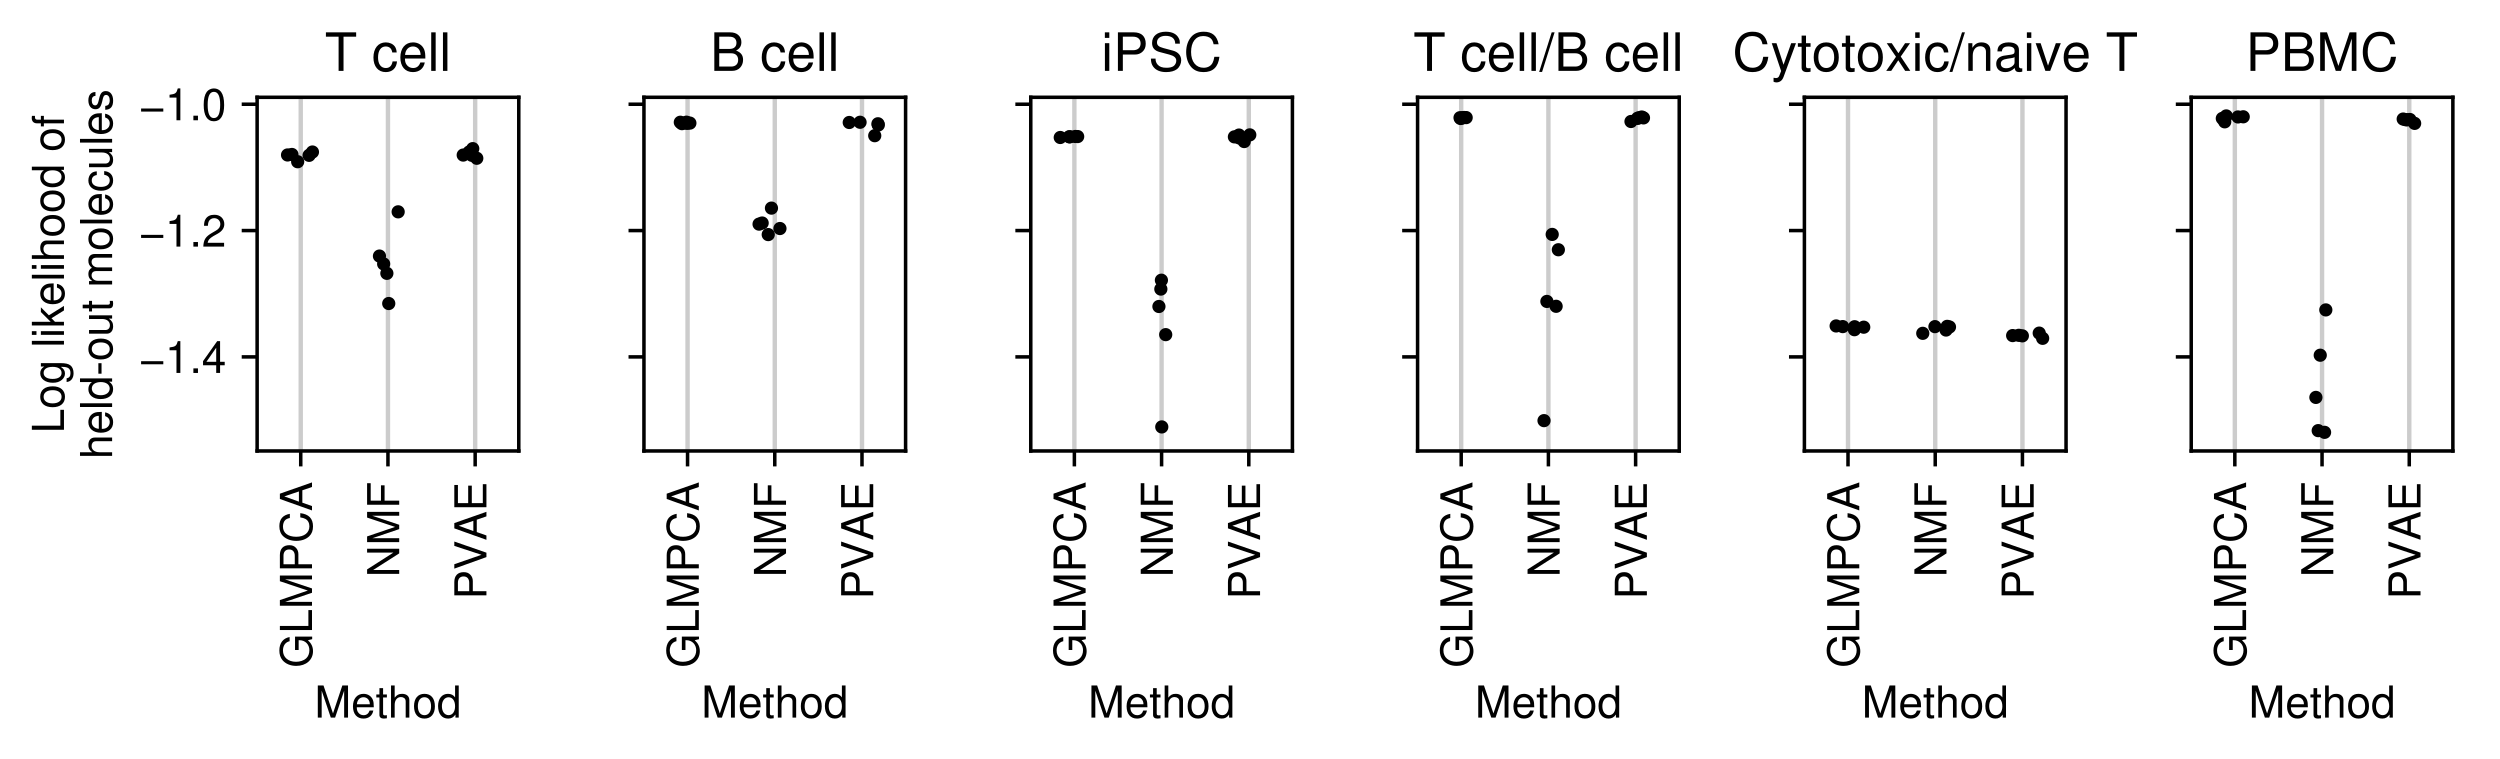<?xml version="1.0" encoding="utf-8" standalone="no"?>
<!DOCTYPE svg PUBLIC "-//W3C//DTD SVG 1.1//EN"
  "http://www.w3.org/Graphics/SVG/1.1/DTD/svg11.dtd">
<!-- Created with matplotlib (https://matplotlib.org/) -->
<svg height="172.266pt" version="1.1" viewBox="0 0 567.492 172.266" width="567.492pt" xmlns="http://www.w3.org/2000/svg" xmlns:xlink="http://www.w3.org/1999/xlink">
 <defs>
  <style type="text/css">
*{stroke-linecap:butt;stroke-linejoin:round;}
  </style>
 </defs>
 <g id="figure_1">
  <g id="patch_1">
   <path d="M 0 172.266 
L 567.492 172.266 
L 567.492 0 
L 0 0 
z
" style="fill:#ffffff;"/>
  </g>
  <g id="axes_1">
   <g id="patch_2">
    <path d="M 58.367 102.366 
L 117.76 102.366 
L 117.76 22.091 
L 58.367 22.091 
z
" style="fill:#ffffff;"/>
   </g>
   <g id="matplotlib.axis_1">
    <g id="xtick_1">
     <g id="line2d_1">
      <path clip-path="url(#p7f70c108e8)" d="M 68.266 102.366 
L 68.266 22.091 
" style="fill:none;stroke:#cccccc;stroke-linecap:square;"/>
     </g>
     <g id="line2d_2">
      <defs>
       <path d="M 0 0 
L 0 3.5 
" id="me67e0ed449" style="stroke:#000000;stroke-width:0.8;"/>
      </defs>
      <g>
       <use style="stroke:#000000;stroke-width:0.8;" x="68.266" xlink:href="#me67e0ed449" y="102.366"/>
      </g>
     </g>
     <g id="text_1">
      <!-- GLMPCA -->
      <defs>
       <path d="M 70.906 38.5 
L 40.5 38.5 
L 40.5 30.297 
L 62.703 30.297 
L 62.703 28.297 
C 62.703 15.297 53.094 5.906 39.797 5.906 
C 32.406 5.906 25.703 8.594 21.406 13.297 
C 16.594 18.5 13.703 27.203 13.703 36.203 
C 13.703 54.094 23.906 65.906 39.297 65.906 
C 50.406 65.906 58.406 60.203 60.406 50.797 
L 69.906 50.797 
C 67.297 65.594 56.094 74.094 39.406 74.094 
C 30.5 74.094 23.297 71.797 17.594 67.094 
C 9.094 60.094 4.406 48.797 4.406 35.703 
C 4.406 13.297 18.094 -2.297 37.797 -2.297 
C 47.703 -2.297 55.5 1.406 62.703 9.297 
L 65 -0.406 
L 70.906 -0.406 
z
" id="NimbusSans-Regular-71"/>
       <path d="M 17.297 72.906 
L 8 72.906 
L 8 0 
L 53.297 0 
L 53.297 8.203 
L 17.297 8.203 
z
" id="NimbusSans-Regular-76"/>
       <path d="M 46.797 0 
L 67.297 61.094 
L 67.297 0 
L 76.094 0 
L 76.094 72.906 
L 63.203 72.906 
L 42 9.406 
L 20.406 72.906 
L 7.5 72.906 
L 7.5 0 
L 16.297 0 
L 16.297 61.094 
L 37 0 
z
" id="NimbusSans-Regular-77"/>
       <path d="M 18.406 30.906 
L 41.297 30.906 
C 47 30.906 51.5 32.594 55.406 36.094 
C 59.797 40.094 61.703 44.797 61.703 51.5 
C 61.703 65.203 53.594 72.906 39.203 72.906 
L 9.094 72.906 
L 9.094 0 
L 18.406 0 
z
M 18.406 39.094 
L 18.406 64.703 
L 37.797 64.703 
C 46.703 64.703 52 59.906 52 51.906 
C 52 43.906 46.703 39.094 37.797 39.094 
z
" id="NimbusSans-Regular-80"/>
       <path d="M 66.203 50.297 
C 63.297 66.297 54.094 74.094 38.094 74.094 
C 28.297 74.094 20.406 71 15 65 
C 8.406 57.797 4.797 47.406 4.797 35.594 
C 4.797 23.594 8.5 13.297 15.297 6.203 
C 21 0.406 28.203 -2.297 37.703 -2.297 
C 55.5 -2.297 65.5 7.297 67.703 26.594 
L 58.094 26.594 
C 57.297 21.594 56.297 18.203 54.797 15.297 
C 51.797 9.297 45.594 5.906 37.797 5.906 
C 23.297 5.906 14.094 17.5 14.094 35.703 
C 14.094 54.406 22.797 65.906 37 65.906 
C 42.906 65.906 48.406 64.203 51.406 61.297 
C 54.094 58.797 55.594 55.797 56.703 50.297 
z
" id="NimbusSans-Regular-67"/>
       <path d="M 47.406 21.906 
L 54.906 0 
L 65.297 0 
L 39.703 72.906 
L 27.703 72.906 
L 1.703 0 
L 11.594 0 
L 19.297 21.906 
z
M 44.797 29.703 
L 21.594 29.703 
L 33.594 62.906 
z
" id="NimbusSans-Regular-65"/>
      </defs>
      <g transform="translate(70.822 151.596)rotate(-90)scale(0.1 -0.1)">
       <use xlink:href="#NimbusSans-Regular-71"/>
       <use x="77.8" xlink:href="#NimbusSans-Regular-76"/>
       <use x="133.4" xlink:href="#NimbusSans-Regular-77"/>
       <use x="216.7" xlink:href="#NimbusSans-Regular-80"/>
       <use x="283.4" xlink:href="#NimbusSans-Regular-67"/>
       <use x="355.6" xlink:href="#NimbusSans-Regular-65"/>
      </g>
     </g>
    </g>
    <g id="xtick_2">
     <g id="line2d_3">
      <path clip-path="url(#p7f70c108e8)" d="M 88.064 102.366 
L 88.064 22.091 
" style="fill:none;stroke:#cccccc;stroke-linecap:square;"/>
     </g>
     <g id="line2d_4">
      <g>
       <use style="stroke:#000000;stroke-width:0.8;" x="88.064" xlink:href="#me67e0ed449" y="102.366"/>
      </g>
     </g>
     <g id="text_2">
      <!-- NMF -->
      <defs>
       <path d="M 64.594 72.906 
L 55.797 72.906 
L 55.797 13.297 
L 17.703 72.906 
L 7.594 72.906 
L 7.594 0 
L 16.406 0 
L 16.406 59.094 
L 54.094 0 
L 64.594 0 
z
" id="NimbusSans-Regular-78"/>
       <path d="M 18.297 33.203 
L 53.094 33.203 
L 53.094 41.406 
L 18.297 41.406 
L 18.297 64.703 
L 57.906 64.703 
L 57.906 72.906 
L 9 72.906 
L 9 0 
L 18.297 0 
z
" id="NimbusSans-Regular-70"/>
      </defs>
      <g transform="translate(90.619 131.026)rotate(-90)scale(0.1 -0.1)">
       <use xlink:href="#NimbusSans-Regular-78"/>
       <use x="72.2" xlink:href="#NimbusSans-Regular-77"/>
       <use x="155.5" xlink:href="#NimbusSans-Regular-70"/>
      </g>
     </g>
    </g>
    <g id="xtick_3">
     <g id="line2d_5">
      <path clip-path="url(#p7f70c108e8)" d="M 107.861 102.366 
L 107.861 22.091 
" style="fill:none;stroke:#cccccc;stroke-linecap:square;"/>
     </g>
     <g id="line2d_6">
      <g>
       <use style="stroke:#000000;stroke-width:0.8;" x="107.861" xlink:href="#me67e0ed449" y="102.366"/>
      </g>
     </g>
     <g id="text_3">
      <!-- PVAE -->
      <defs>
       <path d="M 39.203 0 
L 64.5 72.906 
L 54.594 72.906 
L 34.406 11.203 
L 13 72.906 
L 3 72.906 
L 29.203 0 
z
" id="NimbusSans-Regular-86"/>
       <path d="M 18.297 33.203 
L 58 33.203 
L 58 41.406 
L 18.297 41.406 
L 18.297 64.703 
L 59.5 64.703 
L 59.5 72.906 
L 9 72.906 
L 9 0 
L 61.297 0 
L 61.297 8.203 
L 18.297 8.203 
z
" id="NimbusSans-Regular-69"/>
      </defs>
      <g transform="translate(110.417 136.048)rotate(-90)scale(0.1 -0.1)">
       <use xlink:href="#NimbusSans-Regular-80"/>
       <use x="66.7" xlink:href="#NimbusSans-Regular-86"/>
       <use x="133.4" xlink:href="#NimbusSans-Regular-65"/>
       <use x="200.1" xlink:href="#NimbusSans-Regular-69"/>
      </g>
     </g>
    </g>
    <g id="text_4">
     <!-- Method -->
     <defs>
      <path d="M 51.297 23.406 
C 51.297 31.406 50.703 36.203 49.203 40.094 
C 45.797 48.703 37.797 53.906 28 53.906 
C 13.406 53.906 4 42.797 4 25.5 
C 4 8.203 13 -2.297 27.797 -2.297 
C 39.797 -2.297 48.094 4.5 50.203 15.906 
L 41.797 15.906 
C 39.5 9 34.797 5.406 28.094 5.406 
C 22.797 5.406 18.297 7.797 15.5 12.203 
C 13.5 15.203 12.797 18.203 12.703 23.406 
z
M 12.906 30.203 
C 13.594 39.906 19.5 46.203 27.906 46.203 
C 36.406 46.203 42.297 39.594 42.297 30.203 
z
" id="NimbusSans-Regular-101"/>
      <path d="M 25.406 52.406 
L 16.797 52.406 
L 16.797 66.797 
L 8.5 66.797 
L 8.5 52.406 
L 1.406 52.406 
L 1.406 45.594 
L 8.5 45.594 
L 8.5 6 
C 8.5 0.594 12.094 -2.297 18.594 -2.297 
C 20.797 -2.297 22.594 -2.094 25.406 -1.594 
L 25.406 5.406 
C 24.203 5.094 23.094 5 21.406 5 
C 17.797 5 16.797 6 16.797 9.703 
L 16.797 45.594 
L 25.406 45.594 
z
" id="NimbusSans-Regular-116"/>
      <path d="M 7 72.906 
L 7 0 
L 15.297 0 
L 15.297 28.906 
C 15.297 39.594 20.906 46.594 29.5 46.594 
C 32.297 46.594 34.906 45.797 36.906 44.297 
C 39.297 42.5 40.297 40 40.297 36.297 
L 40.297 0 
L 48.594 0 
L 48.594 39.594 
C 48.594 48.406 42.297 53.906 32.094 53.906 
C 24.703 53.906 20.203 51.594 15.297 45.203 
L 15.297 72.906 
z
" id="NimbusSans-Regular-104"/>
      <path d="M 27.203 53.906 
C 12.406 53.906 3.594 43.406 3.594 25.797 
C 3.594 8.094 12.406 -2.297 27.297 -2.297 
C 42.094 -2.297 51 8.203 51 25.406 
C 51 43.594 42.406 53.906 27.203 53.906 
z
M 27.297 46.203 
C 36.703 46.203 42.297 38.5 42.297 25.5 
C 42.297 13.094 36.5 5.406 27.297 5.406 
C 18 5.406 12.297 13.094 12.297 25.797 
C 12.297 38.5 18 46.203 27.297 46.203 
z
" id="NimbusSans-Regular-111"/>
      <path d="M 49.5 72.906 
L 41.203 72.906 
L 41.203 45.797 
C 37.703 51.094 32.094 53.906 25.094 53.906 
C 11.5 53.906 2.594 43 2.594 26.297 
C 2.594 8.594 11.203 -2.297 25.406 -2.297 
C 32.594 -2.297 37.594 0.406 42.094 6.906 
L 42.094 0 
L 49.5 0 
z
M 26.5 46.094 
C 35.5 46.094 41.203 38.203 41.203 25.594 
C 41.203 13.5 35.406 5.5 26.594 5.5 
C 17.406 5.5 11.297 13.594 11.297 25.797 
C 11.297 38 17.406 46.094 26.5 46.094 
z
" id="NimbusSans-Regular-100"/>
     </defs>
     <g transform="translate(71.39 162.887)scale(0.1 -0.1)">
      <use xlink:href="#NimbusSans-Regular-77"/>
      <use x="83.3" xlink:href="#NimbusSans-Regular-101"/>
      <use x="138.9" xlink:href="#NimbusSans-Regular-116"/>
      <use x="166.7" xlink:href="#NimbusSans-Regular-104"/>
      <use x="222.3" xlink:href="#NimbusSans-Regular-111"/>
      <use x="277.9" xlink:href="#NimbusSans-Regular-100"/>
     </g>
    </g>
   </g>
   <g id="matplotlib.axis_2">
    <g id="ytick_1">
     <g id="line2d_7">
      <defs>
       <path d="M 0 0 
L -3.5 0 
" id="mdc0330bf8e" style="stroke:#000000;stroke-width:0.8;"/>
      </defs>
      <g>
       <use style="stroke:#000000;stroke-width:0.8;" x="58.367" xlink:href="#mdc0330bf8e" y="81.016"/>
      </g>
     </g>
     <g id="text_5">
      <!-- −1.4 -->
      <defs>
       <path d="M 54.406 26.703 
L 4 26.703 
L 4 19.703 
L 54.406 19.703 
z
" id="NimbusSans-Regular-8722"/>
       <path d="M 25.906 51.5 
L 25.906 0 
L 34.703 0 
L 34.703 72.297 
L 28.906 72.297 
C 25.797 61.203 23.797 59.703 10.203 57.906 
L 10.203 51.5 
z
" id="NimbusSans-Regular-49"/>
       <path d="M 19.094 10.406 
L 8.703 10.406 
L 8.703 0 
L 19.094 0 
z
" id="NimbusSans-Regular-46"/>
       <path d="M 32.703 17.5 
L 32.703 0 
L 41.5 0 
L 41.5 17.5 
L 52 17.5 
L 52 25.406 
L 41.5 25.406 
L 41.5 72.297 
L 35 72.297 
L 2.797 26.797 
L 2.797 17.5 
z
M 32.703 25.406 
L 10.5 25.406 
L 32.703 57.297 
z
" id="NimbusSans-Regular-52"/>
      </defs>
      <g transform="translate(31.628 84.661)scale(0.1 -0.1)">
       <use xlink:href="#NimbusSans-Regular-8722"/>
       <use x="58.4" xlink:href="#NimbusSans-Regular-49"/>
       <use x="114" xlink:href="#NimbusSans-Regular-46"/>
       <use x="141.8" xlink:href="#NimbusSans-Regular-52"/>
      </g>
     </g>
    </g>
    <g id="ytick_2">
     <g id="line2d_8">
      <g>
       <use style="stroke:#000000;stroke-width:0.8;" x="58.367" xlink:href="#mdc0330bf8e" y="52.335"/>
      </g>
     </g>
     <g id="text_6">
      <!-- −1.2 -->
      <defs>
       <path d="M 50.594 8.703 
L 13.297 8.703 
C 14.203 14.703 17.406 18.5 26.094 23.797 
L 36.094 29.406 
C 46 34.906 51.094 42.297 51.094 51.203 
C 51.094 57.203 48.703 62.797 44.5 66.703 
C 40.297 70.5 35.094 72.297 28.406 72.297 
C 19.406 72.297 12.703 69.094 8.797 62.906 
C 6.297 59.094 5.203 54.594 5 47.297 
L 13.797 47.297 
C 14.094 52.203 14.703 55.094 15.906 57.5 
C 18.203 61.906 22.797 64.594 28.094 64.594 
C 36.094 64.594 42.094 58.797 42.094 51 
C 42.094 45.203 38.797 40.203 32.5 36.594 
L 23.297 31.203 
C 8.5 22.703 4.203 15.906 3.406 0.094 
L 50.594 0.094 
z
" id="NimbusSans-Regular-50"/>
      </defs>
      <g transform="translate(31.628 55.981)scale(0.1 -0.1)">
       <use xlink:href="#NimbusSans-Regular-8722"/>
       <use x="58.4" xlink:href="#NimbusSans-Regular-49"/>
       <use x="114" xlink:href="#NimbusSans-Regular-46"/>
       <use x="141.8" xlink:href="#NimbusSans-Regular-50"/>
      </g>
     </g>
    </g>
    <g id="ytick_3">
     <g id="line2d_9">
      <g>
       <use style="stroke:#000000;stroke-width:0.8;" x="58.367" xlink:href="#mdc0330bf8e" y="23.655"/>
      </g>
     </g>
     <g id="text_7">
      <!-- −1.0 -->
      <defs>
       <path d="M 27.5 72.297 
C 20.906 72.297 14.906 69.297 11.203 64.406 
C 6.594 58 4.297 48.406 4.297 35 
C 4.297 10.594 12.297 -2.297 27.5 -2.297 
C 42.5 -2.297 50.703 10.594 50.703 34.406 
C 50.703 48.406 48.5 57.797 43.797 64.406 
C 40.094 69.406 34.203 72.297 27.5 72.297 
z
M 27.5 64.5 
C 37 64.5 41.703 54.797 41.703 35.203 
C 41.703 14.594 37.094 5 27.297 5 
C 18 5 13.297 15 13.297 34.906 
C 13.297 54.797 18 64.5 27.5 64.5 
z
" id="NimbusSans-Regular-48"/>
      </defs>
      <g transform="translate(31.628 27.3)scale(0.1 -0.1)">
       <use xlink:href="#NimbusSans-Regular-8722"/>
       <use x="58.4" xlink:href="#NimbusSans-Regular-49"/>
       <use x="114" xlink:href="#NimbusSans-Regular-46"/>
       <use x="141.8" xlink:href="#NimbusSans-Regular-48"/>
      </g>
     </g>
    </g>
    <g id="text_8">
     <!-- Log likelihood of -->
     <defs>
      <path d="M 40.406 52.406 
L 40.406 44.797 
C 36.203 51.094 31.594 53.906 25 53.906 
C 12.297 53.906 3.5 42.094 3.5 25.297 
C 3.5 16.5 5.594 10.094 10.094 4.797 
C 14 0.203 19 -2.297 24.406 -2.297 
C 30.703 -2.297 35.203 0.5 39.594 7.094 
L 39.594 4.406 
C 39.594 -9.594 35.703 -14.797 25.297 -14.797 
C 18.203 -14.797 14.5 -12 13.703 -6 
L 5.203 -6 
C 6 -15.703 13.703 -21.797 25.094 -21.797 
C 32.797 -21.797 39.203 -19.297 42.594 -15.094 
C 46.594 -10.203 48.094 -3.703 48.094 8.594 
L 48.094 52.406 
z
M 25.797 46.203 
C 34.594 46.203 39.594 38.797 39.594 25.5 
C 39.594 12.797 34.5 5.406 25.797 5.406 
C 17.203 5.406 12.203 12.906 12.203 25.797 
C 12.203 38.594 17.203 46.203 25.797 46.203 
z
" id="NimbusSans-Regular-103"/>
      <path id="NimbusSans-Regular-32"/>
      <path d="M 15.203 72.906 
L 6.797 72.906 
L 6.797 0 
L 15.203 0 
z
" id="NimbusSans-Regular-108"/>
      <path d="M 15 52.406 
L 6.703 52.406 
L 6.703 0 
L 15 0 
z
M 15 72.906 
L 6.594 72.906 
L 6.594 62.406 
L 15 62.406 
z
" id="NimbusSans-Regular-105"/>
      <path d="M 14.094 72.906 
L 5.797 72.906 
L 5.797 0 
L 14.094 0 
L 14.094 20.406 
L 22.203 28.406 
L 39.906 0 
L 50.203 0 
L 28.797 34.297 
L 47 52.406 
L 36.297 52.406 
L 14.094 30.203 
z
" id="NimbusSans-Regular-107"/>
      <path d="M 25.797 52.406 
L 17.094 52.406 
L 17.094 60.594 
C 17.094 64.094 19 65.906 22.906 65.906 
C 23.594 65.906 23.906 65.906 25.797 65.797 
L 25.797 72.703 
C 23.906 73.094 22.797 73.203 21.094 73.203 
C 13.406 73.203 8.797 68.797 8.797 61.297 
L 8.797 52.406 
L 1.797 52.406 
L 1.797 45.594 
L 8.797 45.594 
L 8.797 0 
L 17.094 0 
L 17.094 45.594 
L 25.797 45.594 
z
" id="NimbusSans-Regular-102"/>
     </defs>
     <g transform="translate(14.52 98.356)rotate(-90)scale(0.1 -0.1)">
      <use xlink:href="#NimbusSans-Regular-76"/>
      <use x="55.6" xlink:href="#NimbusSans-Regular-111"/>
      <use x="111.2" xlink:href="#NimbusSans-Regular-103"/>
      <use x="166.8" xlink:href="#NimbusSans-Regular-32"/>
      <use x="194.6" xlink:href="#NimbusSans-Regular-108"/>
      <use x="216.8" xlink:href="#NimbusSans-Regular-105"/>
      <use x="239" xlink:href="#NimbusSans-Regular-107"/>
      <use x="289" xlink:href="#NimbusSans-Regular-101"/>
      <use x="344.6" xlink:href="#NimbusSans-Regular-108"/>
      <use x="366.8" xlink:href="#NimbusSans-Regular-105"/>
      <use x="389" xlink:href="#NimbusSans-Regular-104"/>
      <use x="444.6" xlink:href="#NimbusSans-Regular-111"/>
      <use x="500.2" xlink:href="#NimbusSans-Regular-111"/>
      <use x="555.8" xlink:href="#NimbusSans-Regular-100"/>
      <use x="611.4" xlink:href="#NimbusSans-Regular-32"/>
      <use x="639.2" xlink:href="#NimbusSans-Regular-111"/>
      <use x="694.8" xlink:href="#NimbusSans-Regular-102"/>
     </g>
     <!-- held-out molecules -->
     <defs>
      <path d="M 28.406 31.203 
L 4.594 31.203 
L 4.594 24 
L 28.406 24 
z
" id="NimbusSans-Regular-45"/>
      <path d="M 48.203 0 
L 48.203 52.406 
L 39.906 52.406 
L 39.906 22.703 
C 39.906 12 34.297 5 25.594 5 
C 19 5 14.797 9 14.797 15.297 
L 14.797 52.406 
L 6.5 52.406 
L 6.5 12 
C 6.5 3.297 13 -2.297 23.203 -2.297 
C 30.906 -2.297 35.797 0.406 40.703 7.297 
L 40.703 0 
z
" id="NimbusSans-Regular-117"/>
      <path d="M 7 52.406 
L 7 0 
L 15.406 0 
L 15.406 32.906 
C 15.406 40.5 20.906 46.594 27.703 46.594 
C 33.906 46.594 37.406 42.797 37.406 36.094 
L 37.406 0 
L 45.797 0 
L 45.797 32.906 
C 45.797 40.5 51.297 46.594 58.094 46.594 
C 64.203 46.594 67.797 42.703 67.797 36.094 
L 67.797 0 
L 76.203 0 
L 76.203 39.297 
C 76.203 48.703 70.797 53.906 61 53.906 
C 54 53.906 49.797 51.797 44.906 45.906 
C 41.797 51.5 37.594 53.906 30.797 53.906 
C 23.797 53.906 19.094 51.297 14.703 45 
L 14.703 52.406 
z
" id="NimbusSans-Regular-109"/>
      <path d="M 47.094 34.797 
C 46.703 39.906 45.594 43.203 43.594 46.094 
C 40 51 33.703 53.906 26.406 53.906 
C 12.203 53.906 3.094 42.703 3.094 25.297 
C 3.094 8.406 12.094 -2.297 26.297 -2.297 
C 38.797 -2.297 46.703 5.203 47.703 18 
L 39.297 18 
C 37.906 9.594 33.594 5.406 26.5 5.406 
C 17.297 5.406 11.797 12.906 11.797 25.297 
C 11.797 38.406 17.203 46.203 26.297 46.203 
C 33.297 46.203 37.703 42.094 38.703 34.797 
z
" id="NimbusSans-Regular-99"/>
      <path d="M 43.797 37.797 
C 43.703 48.094 36.906 53.906 24.797 53.906 
C 12.594 53.906 4.703 47.594 4.703 37.906 
C 4.703 29.703 8.906 25.797 21.297 22.797 
L 29.094 20.906 
C 34.906 19.5 37.203 17.406 37.203 13.703 
C 37.203 8.703 32.297 5.406 25 5.406 
C 20.5 5.406 16.703 6.703 14.594 8.906 
C 13.297 10.406 12.703 11.906 12.203 15.594 
L 3.406 15.594 
C 3.797 3.5 10.594 -2.297 24.297 -2.297 
C 37.5 -2.297 45.906 4.203 45.906 14.297 
C 45.906 22.094 41.5 26.406 31.094 28.906 
L 23.094 30.797 
C 16.297 32.406 13.406 34.594 13.406 38.297 
C 13.406 43.203 17.703 46.203 24.5 46.203 
C 31.203 46.203 34.797 43.297 35 37.797 
z
" id="NimbusSans-Regular-115"/>
     </defs>
     <g transform="translate(25.449 104.186)rotate(-90)scale(0.1 -0.1)">
      <use xlink:href="#NimbusSans-Regular-104"/>
      <use x="55.6" xlink:href="#NimbusSans-Regular-101"/>
      <use x="111.2" xlink:href="#NimbusSans-Regular-108"/>
      <use x="133.4" xlink:href="#NimbusSans-Regular-100"/>
      <use x="189" xlink:href="#NimbusSans-Regular-45"/>
      <use x="222.3" xlink:href="#NimbusSans-Regular-111"/>
      <use x="277.9" xlink:href="#NimbusSans-Regular-117"/>
      <use x="333.5" xlink:href="#NimbusSans-Regular-116"/>
      <use x="361.3" xlink:href="#NimbusSans-Regular-32"/>
      <use x="389.1" xlink:href="#NimbusSans-Regular-109"/>
      <use x="472.4" xlink:href="#NimbusSans-Regular-111"/>
      <use x="528" xlink:href="#NimbusSans-Regular-108"/>
      <use x="550.2" xlink:href="#NimbusSans-Regular-101"/>
      <use x="605.8" xlink:href="#NimbusSans-Regular-99"/>
      <use x="655.8" xlink:href="#NimbusSans-Regular-117"/>
      <use x="711.4" xlink:href="#NimbusSans-Regular-108"/>
      <use x="733.6" xlink:href="#NimbusSans-Regular-101"/>
      <use x="789.2" xlink:href="#NimbusSans-Regular-115"/>
     </g>
    </g>
   </g>
   <g id="patch_3">
    <path d="M 58.367 102.366 
L 58.367 22.091 
" style="fill:none;stroke:#000000;stroke-linecap:square;stroke-linejoin:miter;stroke-width:0.8;"/>
   </g>
   <g id="patch_4">
    <path d="M 117.76 102.366 
L 117.76 22.091 
" style="fill:none;stroke:#000000;stroke-linecap:square;stroke-linejoin:miter;stroke-width:0.8;"/>
   </g>
   <g id="patch_5">
    <path d="M 58.367 102.366 
L 117.76 102.366 
" style="fill:none;stroke:#000000;stroke-linecap:square;stroke-linejoin:miter;stroke-width:0.8;"/>
   </g>
   <g id="patch_6">
    <path d="M 58.367 22.091 
L 117.76 22.091 
" style="fill:none;stroke:#000000;stroke-linecap:square;stroke-linejoin:miter;stroke-width:0.8;"/>
   </g>
   <g id="PathCollection_1">
    <defs>
     <path d="M 0 1 
C 0.265 1 0.52 0.895 0.707 0.707 
C 0.895 0.52 1 0.265 1 0 
C 1 -0.265 0.895 -0.52 0.707 -0.707 
C 0.52 -0.895 0.265 -1 0 -1 
C -0.265 -1 -0.52 -0.895 -0.707 -0.707 
C -0.895 -0.52 -1 -0.265 -1 0 
C -1 0.265 -0.895 0.52 -0.707 0.707 
C -0.52 0.895 -0.265 1 0 1 
z
" id="mbf82d114aa" style="stroke:#000000;"/>
    </defs>
    <g clip-path="url(#p7f70c108e8)">
     <use style="stroke:#000000;" x="70.923" xlink:href="#mbf82d114aa" y="34.508"/>
     <use style="stroke:#000000;" x="67.571" xlink:href="#mbf82d114aa" y="36.711"/>
     <use style="stroke:#000000;" x="65.274" xlink:href="#mbf82d114aa" y="35.178"/>
     <use style="stroke:#000000;" x="70.162" xlink:href="#mbf82d114aa" y="35.262"/>
     <use style="stroke:#000000;" x="66.268" xlink:href="#mbf82d114aa" y="35.066"/>
    </g>
   </g>
   <g id="PathCollection_2">
    <g clip-path="url(#p7f70c108e8)">
     <use style="stroke:#000000;" x="87.09" xlink:href="#mbf82d114aa" y="59.914"/>
     <use style="stroke:#000000;" x="86.136" xlink:href="#mbf82d114aa" y="58.126"/>
     <use style="stroke:#000000;" x="87.817" xlink:href="#mbf82d114aa" y="62.046"/>
     <use style="stroke:#000000;" x="90.381" xlink:href="#mbf82d114aa" y="48.085"/>
     <use style="stroke:#000000;" x="88.243" xlink:href="#mbf82d114aa" y="68.897"/>
    </g>
   </g>
   <g id="PathCollection_3">
    <g clip-path="url(#p7f70c108e8)">
     <use style="stroke:#000000;" x="106.49" xlink:href="#mbf82d114aa" y="34.511"/>
     <use style="stroke:#000000;" x="108.226" xlink:href="#mbf82d114aa" y="35.926"/>
     <use style="stroke:#000000;" x="107.11" xlink:href="#mbf82d114aa" y="35.252"/>
     <use style="stroke:#000000;" x="107.314" xlink:href="#mbf82d114aa" y="33.741"/>
     <use style="stroke:#000000;" x="105.15" xlink:href="#mbf82d114aa" y="35.199"/>
    </g>
   </g>
   <g id="text_9">
    <!-- T cell -->
    <defs>
     <path d="M 35.406 64.703 
L 59.297 64.703 
L 59.297 72.906 
L 2.094 72.906 
L 2.094 64.703 
L 26.094 64.703 
L 26.094 0 
L 35.406 0 
z
" id="NimbusSans-Regular-84"/>
    </defs>
    <g transform="translate(73.73 16.091)scale(0.12 -0.12)">
     <use xlink:href="#NimbusSans-Regular-84"/>
     <use x="61.1" xlink:href="#NimbusSans-Regular-32"/>
     <use x="88.9" xlink:href="#NimbusSans-Regular-99"/>
     <use x="138.9" xlink:href="#NimbusSans-Regular-101"/>
     <use x="194.5" xlink:href="#NimbusSans-Regular-108"/>
     <use x="216.7" xlink:href="#NimbusSans-Regular-108"/>
    </g>
   </g>
  </g>
  <g id="axes_2">
   <g id="patch_7">
    <path d="M 146.174 102.366 
L 205.566 102.366 
L 205.566 22.091 
L 146.174 22.091 
z
" style="fill:#ffffff;"/>
   </g>
   <g id="matplotlib.axis_3">
    <g id="xtick_4">
     <g id="line2d_10">
      <path clip-path="url(#p8100c3e503)" d="M 156.073 102.366 
L 156.073 22.091 
" style="fill:none;stroke:#cccccc;stroke-linecap:square;"/>
     </g>
     <g id="line2d_11">
      <g>
       <use style="stroke:#000000;stroke-width:0.8;" x="156.073" xlink:href="#me67e0ed449" y="102.366"/>
      </g>
     </g>
     <g id="text_10">
      <!-- GLMPCA -->
      <g transform="translate(158.628 151.596)rotate(-90)scale(0.1 -0.1)">
       <use xlink:href="#NimbusSans-Regular-71"/>
       <use x="77.8" xlink:href="#NimbusSans-Regular-76"/>
       <use x="133.4" xlink:href="#NimbusSans-Regular-77"/>
       <use x="216.7" xlink:href="#NimbusSans-Regular-80"/>
       <use x="283.4" xlink:href="#NimbusSans-Regular-67"/>
       <use x="355.6" xlink:href="#NimbusSans-Regular-65"/>
      </g>
     </g>
    </g>
    <g id="xtick_5">
     <g id="line2d_12">
      <path clip-path="url(#p8100c3e503)" d="M 175.87 102.366 
L 175.87 22.091 
" style="fill:none;stroke:#cccccc;stroke-linecap:square;"/>
     </g>
     <g id="line2d_13">
      <g>
       <use style="stroke:#000000;stroke-width:0.8;" x="175.87" xlink:href="#me67e0ed449" y="102.366"/>
      </g>
     </g>
     <g id="text_11">
      <!-- NMF -->
      <g transform="translate(178.426 131.026)rotate(-90)scale(0.1 -0.1)">
       <use xlink:href="#NimbusSans-Regular-78"/>
       <use x="72.2" xlink:href="#NimbusSans-Regular-77"/>
       <use x="155.5" xlink:href="#NimbusSans-Regular-70"/>
      </g>
     </g>
    </g>
    <g id="xtick_6">
     <g id="line2d_14">
      <path clip-path="url(#p8100c3e503)" d="M 195.668 102.366 
L 195.668 22.091 
" style="fill:none;stroke:#cccccc;stroke-linecap:square;"/>
     </g>
     <g id="line2d_15">
      <g>
       <use style="stroke:#000000;stroke-width:0.8;" x="195.668" xlink:href="#me67e0ed449" y="102.366"/>
      </g>
     </g>
     <g id="text_12">
      <!-- PVAE -->
      <g transform="translate(198.223 136.048)rotate(-90)scale(0.1 -0.1)">
       <use xlink:href="#NimbusSans-Regular-80"/>
       <use x="66.7" xlink:href="#NimbusSans-Regular-86"/>
       <use x="133.4" xlink:href="#NimbusSans-Regular-65"/>
       <use x="200.1" xlink:href="#NimbusSans-Regular-69"/>
      </g>
     </g>
    </g>
    <g id="text_13">
     <!-- Method -->
     <g transform="translate(159.197 162.887)scale(0.1 -0.1)">
      <use xlink:href="#NimbusSans-Regular-77"/>
      <use x="83.3" xlink:href="#NimbusSans-Regular-101"/>
      <use x="138.9" xlink:href="#NimbusSans-Regular-116"/>
      <use x="166.7" xlink:href="#NimbusSans-Regular-104"/>
      <use x="222.3" xlink:href="#NimbusSans-Regular-111"/>
      <use x="277.9" xlink:href="#NimbusSans-Regular-100"/>
     </g>
    </g>
   </g>
   <g id="matplotlib.axis_4">
    <g id="ytick_4">
     <g id="line2d_16">
      <g>
       <use style="stroke:#000000;stroke-width:0.8;" x="146.174" xlink:href="#mdc0330bf8e" y="81.016"/>
      </g>
     </g>
    </g>
    <g id="ytick_5">
     <g id="line2d_17">
      <g>
       <use style="stroke:#000000;stroke-width:0.8;" x="146.174" xlink:href="#mdc0330bf8e" y="52.335"/>
      </g>
     </g>
    </g>
    <g id="ytick_6">
     <g id="line2d_18">
      <g>
       <use style="stroke:#000000;stroke-width:0.8;" x="146.174" xlink:href="#mdc0330bf8e" y="23.655"/>
      </g>
     </g>
    </g>
   </g>
   <g id="patch_8">
    <path d="M 146.174 102.366 
L 146.174 22.091 
" style="fill:none;stroke:#000000;stroke-linecap:square;stroke-linejoin:miter;stroke-width:0.8;"/>
   </g>
   <g id="patch_9">
    <path d="M 205.566 102.366 
L 205.566 22.091 
" style="fill:none;stroke:#000000;stroke-linecap:square;stroke-linejoin:miter;stroke-width:0.8;"/>
   </g>
   <g id="patch_10">
    <path d="M 146.174 102.366 
L 205.566 102.366 
" style="fill:none;stroke:#000000;stroke-linecap:square;stroke-linejoin:miter;stroke-width:0.8;"/>
   </g>
   <g id="patch_11">
    <path d="M 146.174 22.091 
L 205.566 22.091 
" style="fill:none;stroke:#000000;stroke-linecap:square;stroke-linejoin:miter;stroke-width:0.8;"/>
   </g>
   <g id="PathCollection_4">
    <g clip-path="url(#p8100c3e503)">
     <use style="stroke:#000000;" x="154.802" xlink:href="#mbf82d114aa" y="28.067"/>
     <use style="stroke:#000000;" x="155.92" xlink:href="#mbf82d114aa" y="28.002"/>
     <use style="stroke:#000000;" x="154.431" xlink:href="#mbf82d114aa" y="27.753"/>
     <use style="stroke:#000000;" x="155.819" xlink:href="#mbf82d114aa" y="27.735"/>
     <use style="stroke:#000000;" x="156.6" xlink:href="#mbf82d114aa" y="27.944"/>
    </g>
   </g>
   <g id="PathCollection_5">
    <g clip-path="url(#p8100c3e503)">
     <use style="stroke:#000000;" x="172.308" xlink:href="#mbf82d114aa" y="50.876"/>
     <use style="stroke:#000000;" x="174.387" xlink:href="#mbf82d114aa" y="53.25"/>
     <use style="stroke:#000000;" x="173.006" xlink:href="#mbf82d114aa" y="50.627"/>
     <use style="stroke:#000000;" x="177.044" xlink:href="#mbf82d114aa" y="51.874"/>
     <use style="stroke:#000000;" x="175.119" xlink:href="#mbf82d114aa" y="47.242"/>
    </g>
   </g>
   <g id="PathCollection_6">
    <g clip-path="url(#p8100c3e503)">
     <use style="stroke:#000000;" x="192.777" xlink:href="#mbf82d114aa" y="27.804"/>
     <use style="stroke:#000000;" x="195.23" xlink:href="#mbf82d114aa" y="27.754"/>
     <use style="stroke:#000000;" x="199.295" xlink:href="#mbf82d114aa" y="28.097"/>
     <use style="stroke:#000000;" x="199.371" xlink:href="#mbf82d114aa" y="28.374"/>
     <use style="stroke:#000000;" x="198.562" xlink:href="#mbf82d114aa" y="30.801"/>
    </g>
   </g>
   <g id="text_14">
    <!-- B cell -->
    <defs>
     <path d="M 7.906 0 
L 40.797 0 
C 47.703 0 52.797 1.906 56.703 6.094 
C 60.297 9.906 62.297 15.094 62.297 20.797 
C 62.297 29.594 58.297 34.906 49 38.5 
C 55.703 41.594 59.094 46.906 59.094 54.406 
C 59.094 59.797 57.094 64.406 53.297 67.797 
C 49.406 71.297 44.5 72.906 37.5 72.906 
L 7.906 72.906 
z
M 17.203 41.5 
L 17.203 64.703 
L 35.203 64.703 
C 40.406 64.703 43.297 64 45.797 62.094 
C 48.406 60.094 49.797 57.094 49.797 53.094 
C 49.797 49.094 48.406 46.094 45.797 44.094 
C 43.297 42.203 40.406 41.5 35.203 41.5 
z
M 17.203 8.203 
L 17.203 33.297 
L 39.906 33.297 
C 48.094 33.297 53 28.594 53 20.703 
C 53 12.906 48.094 8.203 39.906 8.203 
z
" id="NimbusSans-Regular-66"/>
    </defs>
    <g transform="translate(161.2 16.091)scale(0.12 -0.12)">
     <use xlink:href="#NimbusSans-Regular-66"/>
     <use x="66.7" xlink:href="#NimbusSans-Regular-32"/>
     <use x="94.5" xlink:href="#NimbusSans-Regular-99"/>
     <use x="144.5" xlink:href="#NimbusSans-Regular-101"/>
     <use x="200.1" xlink:href="#NimbusSans-Regular-108"/>
     <use x="222.3" xlink:href="#NimbusSans-Regular-108"/>
    </g>
   </g>
  </g>
  <g id="axes_3">
   <g id="patch_12">
    <path d="M 233.981 102.366 
L 293.373 102.366 
L 293.373 22.091 
L 233.981 22.091 
z
" style="fill:#ffffff;"/>
   </g>
   <g id="matplotlib.axis_5">
    <g id="xtick_7">
     <g id="line2d_19">
      <path clip-path="url(#p35df329113)" d="M 243.879 102.366 
L 243.879 22.091 
" style="fill:none;stroke:#cccccc;stroke-linecap:square;"/>
     </g>
     <g id="line2d_20">
      <g>
       <use style="stroke:#000000;stroke-width:0.8;" x="243.879" xlink:href="#me67e0ed449" y="102.366"/>
      </g>
     </g>
     <g id="text_15">
      <!-- GLMPCA -->
      <g transform="translate(246.435 151.596)rotate(-90)scale(0.1 -0.1)">
       <use xlink:href="#NimbusSans-Regular-71"/>
       <use x="77.8" xlink:href="#NimbusSans-Regular-76"/>
       <use x="133.4" xlink:href="#NimbusSans-Regular-77"/>
       <use x="216.7" xlink:href="#NimbusSans-Regular-80"/>
       <use x="283.4" xlink:href="#NimbusSans-Regular-67"/>
       <use x="355.6" xlink:href="#NimbusSans-Regular-65"/>
      </g>
     </g>
    </g>
    <g id="xtick_8">
     <g id="line2d_21">
      <path clip-path="url(#p35df329113)" d="M 263.677 102.366 
L 263.677 22.091 
" style="fill:none;stroke:#cccccc;stroke-linecap:square;"/>
     </g>
     <g id="line2d_22">
      <g>
       <use style="stroke:#000000;stroke-width:0.8;" x="263.677" xlink:href="#me67e0ed449" y="102.366"/>
      </g>
     </g>
     <g id="text_16">
      <!-- NMF -->
      <g transform="translate(266.232 131.026)rotate(-90)scale(0.1 -0.1)">
       <use xlink:href="#NimbusSans-Regular-78"/>
       <use x="72.2" xlink:href="#NimbusSans-Regular-77"/>
       <use x="155.5" xlink:href="#NimbusSans-Regular-70"/>
      </g>
     </g>
    </g>
    <g id="xtick_9">
     <g id="line2d_23">
      <path clip-path="url(#p35df329113)" d="M 283.474 102.366 
L 283.474 22.091 
" style="fill:none;stroke:#cccccc;stroke-linecap:square;"/>
     </g>
     <g id="line2d_24">
      <g>
       <use style="stroke:#000000;stroke-width:0.8;" x="283.474" xlink:href="#me67e0ed449" y="102.366"/>
      </g>
     </g>
     <g id="text_17">
      <!-- PVAE -->
      <g transform="translate(286.03 136.048)rotate(-90)scale(0.1 -0.1)">
       <use xlink:href="#NimbusSans-Regular-80"/>
       <use x="66.7" xlink:href="#NimbusSans-Regular-86"/>
       <use x="133.4" xlink:href="#NimbusSans-Regular-65"/>
       <use x="200.1" xlink:href="#NimbusSans-Regular-69"/>
      </g>
     </g>
    </g>
    <g id="text_18">
     <!-- Method -->
     <g transform="translate(247.003 162.887)scale(0.1 -0.1)">
      <use xlink:href="#NimbusSans-Regular-77"/>
      <use x="83.3" xlink:href="#NimbusSans-Regular-101"/>
      <use x="138.9" xlink:href="#NimbusSans-Regular-116"/>
      <use x="166.7" xlink:href="#NimbusSans-Regular-104"/>
      <use x="222.3" xlink:href="#NimbusSans-Regular-111"/>
      <use x="277.9" xlink:href="#NimbusSans-Regular-100"/>
     </g>
    </g>
   </g>
   <g id="matplotlib.axis_6">
    <g id="ytick_7">
     <g id="line2d_25">
      <g>
       <use style="stroke:#000000;stroke-width:0.8;" x="233.981" xlink:href="#mdc0330bf8e" y="81.016"/>
      </g>
     </g>
    </g>
    <g id="ytick_8">
     <g id="line2d_26">
      <g>
       <use style="stroke:#000000;stroke-width:0.8;" x="233.981" xlink:href="#mdc0330bf8e" y="52.335"/>
      </g>
     </g>
    </g>
    <g id="ytick_9">
     <g id="line2d_27">
      <g>
       <use style="stroke:#000000;stroke-width:0.8;" x="233.981" xlink:href="#mdc0330bf8e" y="23.655"/>
      </g>
     </g>
    </g>
   </g>
   <g id="patch_13">
    <path d="M 233.981 102.366 
L 233.981 22.091 
" style="fill:none;stroke:#000000;stroke-linecap:square;stroke-linejoin:miter;stroke-width:0.8;"/>
   </g>
   <g id="patch_14">
    <path d="M 293.373 102.366 
L 293.373 22.091 
" style="fill:none;stroke:#000000;stroke-linecap:square;stroke-linejoin:miter;stroke-width:0.8;"/>
   </g>
   <g id="patch_15">
    <path d="M 233.981 102.366 
L 293.373 102.366 
" style="fill:none;stroke:#000000;stroke-linecap:square;stroke-linejoin:miter;stroke-width:0.8;"/>
   </g>
   <g id="patch_16">
    <path d="M 233.981 22.091 
L 293.373 22.091 
" style="fill:none;stroke:#000000;stroke-linecap:square;stroke-linejoin:miter;stroke-width:0.8;"/>
   </g>
   <g id="PathCollection_7">
    <g clip-path="url(#p35df329113)">
     <use style="stroke:#000000;" x="244.096" xlink:href="#mbf82d114aa" y="30.984"/>
     <use style="stroke:#000000;" x="244.626" xlink:href="#mbf82d114aa" y="30.999"/>
     <use style="stroke:#000000;" x="242.715" xlink:href="#mbf82d114aa" y="31.048"/>
     <use style="stroke:#000000;" x="240.675" xlink:href="#mbf82d114aa" y="31.21"/>
     <use style="stroke:#000000;" x="242.86" xlink:href="#mbf82d114aa" y="31.058"/>
    </g>
   </g>
   <g id="PathCollection_8">
    <g clip-path="url(#p35df329113)">
     <use style="stroke:#000000;" x="263.635" xlink:href="#mbf82d114aa" y="63.608"/>
     <use style="stroke:#000000;" x="263.508" xlink:href="#mbf82d114aa" y="65.619"/>
     <use style="stroke:#000000;" x="264.611" xlink:href="#mbf82d114aa" y="75.962"/>
     <use style="stroke:#000000;" x="263.073" xlink:href="#mbf82d114aa" y="69.572"/>
     <use style="stroke:#000000;" x="263.719" xlink:href="#mbf82d114aa" y="96.912"/>
    </g>
   </g>
   <g id="PathCollection_9">
    <g clip-path="url(#p35df329113)">
     <use style="stroke:#000000;" x="283.696" xlink:href="#mbf82d114aa" y="30.617"/>
     <use style="stroke:#000000;" x="281.249" xlink:href="#mbf82d114aa" y="30.658"/>
     <use style="stroke:#000000;" x="282.433" xlink:href="#mbf82d114aa" y="32.132"/>
     <use style="stroke:#000000;" x="280.206" xlink:href="#mbf82d114aa" y="31.067"/>
     <use style="stroke:#000000;" x="281.32" xlink:href="#mbf82d114aa" y="31.315"/>
    </g>
   </g>
   <g id="text_19">
    <!-- iPSC -->
    <defs>
     <path d="M 59.594 51.5 
C 59.594 56.5 59.297 57.906 57.703 61.297 
C 53.703 69.703 45.203 74.094 32.906 74.094 
C 16.906 74.094 7 65.906 7 52.703 
C 7 43.797 11.703 38.203 21.297 35.703 
L 39.406 30.906 
C 48.703 28.5 52.797 24.797 52.797 19.094 
C 52.797 15.203 50.703 11.203 47.594 9 
C 44.703 6.906 40.094 5.906 34.203 5.906 
C 26.203 5.906 20.906 7.797 17.406 12 
C 14.703 15.203 13.5 18.703 13.594 23.203 
L 4.797 23.203 
C 4.906 16.5 6.203 12.094 9.094 8.094 
C 14.094 1.203 22.5 -2.297 33.594 -2.297 
C 42.297 -2.297 49.406 -0.297 54.094 3.297 
C 59 7.203 62.094 13.703 62.094 20 
C 62.094 29 56.5 35.594 46.594 38.297 
L 28.297 43.203 
C 19.5 45.594 16.297 48.406 16.297 54 
C 16.297 61.406 22.797 66.297 32.594 66.297 
C 44.203 66.297 50.703 61.094 50.797 51.5 
z
" id="NimbusSans-Regular-83"/>
    </defs>
    <g transform="translate(250.008 16.091)scale(0.12 -0.12)">
     <use xlink:href="#NimbusSans-Regular-105"/>
     <use x="22.2" xlink:href="#NimbusSans-Regular-80"/>
     <use x="88.9" xlink:href="#NimbusSans-Regular-83"/>
     <use x="155.6" xlink:href="#NimbusSans-Regular-67"/>
    </g>
   </g>
  </g>
  <g id="axes_4">
   <g id="patch_17">
    <path d="M 321.787 102.366 
L 381.179 102.366 
L 381.179 22.091 
L 321.787 22.091 
z
" style="fill:#ffffff;"/>
   </g>
   <g id="matplotlib.axis_7">
    <g id="xtick_10">
     <g id="line2d_28">
      <path clip-path="url(#p95b6ec7a58)" d="M 331.686 102.366 
L 331.686 22.091 
" style="fill:none;stroke:#cccccc;stroke-linecap:square;"/>
     </g>
     <g id="line2d_29">
      <g>
       <use style="stroke:#000000;stroke-width:0.8;" x="331.686" xlink:href="#me67e0ed449" y="102.366"/>
      </g>
     </g>
     <g id="text_20">
      <!-- GLMPCA -->
      <g transform="translate(334.241 151.596)rotate(-90)scale(0.1 -0.1)">
       <use xlink:href="#NimbusSans-Regular-71"/>
       <use x="77.8" xlink:href="#NimbusSans-Regular-76"/>
       <use x="133.4" xlink:href="#NimbusSans-Regular-77"/>
       <use x="216.7" xlink:href="#NimbusSans-Regular-80"/>
       <use x="283.4" xlink:href="#NimbusSans-Regular-67"/>
       <use x="355.6" xlink:href="#NimbusSans-Regular-65"/>
      </g>
     </g>
    </g>
    <g id="xtick_11">
     <g id="line2d_30">
      <path clip-path="url(#p95b6ec7a58)" d="M 351.483 102.366 
L 351.483 22.091 
" style="fill:none;stroke:#cccccc;stroke-linecap:square;"/>
     </g>
     <g id="line2d_31">
      <g>
       <use style="stroke:#000000;stroke-width:0.8;" x="351.483" xlink:href="#me67e0ed449" y="102.366"/>
      </g>
     </g>
     <g id="text_21">
      <!-- NMF -->
      <g transform="translate(354.039 131.026)rotate(-90)scale(0.1 -0.1)">
       <use xlink:href="#NimbusSans-Regular-78"/>
       <use x="72.2" xlink:href="#NimbusSans-Regular-77"/>
       <use x="155.5" xlink:href="#NimbusSans-Regular-70"/>
      </g>
     </g>
    </g>
    <g id="xtick_12">
     <g id="line2d_32">
      <path clip-path="url(#p95b6ec7a58)" d="M 371.281 102.366 
L 371.281 22.091 
" style="fill:none;stroke:#cccccc;stroke-linecap:square;"/>
     </g>
     <g id="line2d_33">
      <g>
       <use style="stroke:#000000;stroke-width:0.8;" x="371.281" xlink:href="#me67e0ed449" y="102.366"/>
      </g>
     </g>
     <g id="text_22">
      <!-- PVAE -->
      <g transform="translate(373.836 136.048)rotate(-90)scale(0.1 -0.1)">
       <use xlink:href="#NimbusSans-Regular-80"/>
       <use x="66.7" xlink:href="#NimbusSans-Regular-86"/>
       <use x="133.4" xlink:href="#NimbusSans-Regular-65"/>
       <use x="200.1" xlink:href="#NimbusSans-Regular-69"/>
      </g>
     </g>
    </g>
    <g id="text_23">
     <!-- Method -->
     <g transform="translate(334.81 162.887)scale(0.1 -0.1)">
      <use xlink:href="#NimbusSans-Regular-77"/>
      <use x="83.3" xlink:href="#NimbusSans-Regular-101"/>
      <use x="138.9" xlink:href="#NimbusSans-Regular-116"/>
      <use x="166.7" xlink:href="#NimbusSans-Regular-104"/>
      <use x="222.3" xlink:href="#NimbusSans-Regular-111"/>
      <use x="277.9" xlink:href="#NimbusSans-Regular-100"/>
     </g>
    </g>
   </g>
   <g id="matplotlib.axis_8">
    <g id="ytick_10">
     <g id="line2d_34">
      <g>
       <use style="stroke:#000000;stroke-width:0.8;" x="321.787" xlink:href="#mdc0330bf8e" y="81.016"/>
      </g>
     </g>
    </g>
    <g id="ytick_11">
     <g id="line2d_35">
      <g>
       <use style="stroke:#000000;stroke-width:0.8;" x="321.787" xlink:href="#mdc0330bf8e" y="52.335"/>
      </g>
     </g>
    </g>
    <g id="ytick_12">
     <g id="line2d_36">
      <g>
       <use style="stroke:#000000;stroke-width:0.8;" x="321.787" xlink:href="#mdc0330bf8e" y="23.655"/>
      </g>
     </g>
    </g>
   </g>
   <g id="patch_18">
    <path d="M 321.787 102.366 
L 321.787 22.091 
" style="fill:none;stroke:#000000;stroke-linecap:square;stroke-linejoin:miter;stroke-width:0.8;"/>
   </g>
   <g id="patch_19">
    <path d="M 381.179 102.366 
L 381.179 22.091 
" style="fill:none;stroke:#000000;stroke-linecap:square;stroke-linejoin:miter;stroke-width:0.8;"/>
   </g>
   <g id="patch_20">
    <path d="M 321.787 102.366 
L 381.179 102.366 
" style="fill:none;stroke:#000000;stroke-linecap:square;stroke-linejoin:miter;stroke-width:0.8;"/>
   </g>
   <g id="patch_21">
    <path d="M 321.787 22.091 
L 381.179 22.091 
" style="fill:none;stroke:#000000;stroke-linecap:square;stroke-linejoin:miter;stroke-width:0.8;"/>
   </g>
   <g id="PathCollection_10">
    <g clip-path="url(#p95b6ec7a58)">
     <use style="stroke:#000000;" x="331.424" xlink:href="#mbf82d114aa" y="26.718"/>
     <use style="stroke:#000000;" x="331.968" xlink:href="#mbf82d114aa" y="26.754"/>
     <use style="stroke:#000000;" x="331.556" xlink:href="#mbf82d114aa" y="26.901"/>
     <use style="stroke:#000000;" x="332.371" xlink:href="#mbf82d114aa" y="26.673"/>
     <use style="stroke:#000000;" x="332.814" xlink:href="#mbf82d114aa" y="26.695"/>
    </g>
   </g>
   <g id="PathCollection_11">
    <g clip-path="url(#p95b6ec7a58)">
     <use style="stroke:#000000;" x="353.235" xlink:href="#mbf82d114aa" y="69.529"/>
     <use style="stroke:#000000;" x="350.488" xlink:href="#mbf82d114aa" y="95.483"/>
     <use style="stroke:#000000;" x="352.345" xlink:href="#mbf82d114aa" y="53.212"/>
     <use style="stroke:#000000;" x="353.741" xlink:href="#mbf82d114aa" y="56.692"/>
     <use style="stroke:#000000;" x="351.14" xlink:href="#mbf82d114aa" y="68.424"/>
    </g>
   </g>
   <g id="PathCollection_12">
    <g clip-path="url(#p95b6ec7a58)">
     <use style="stroke:#000000;" x="371.685" xlink:href="#mbf82d114aa" y="26.874"/>
     <use style="stroke:#000000;" x="372.665" xlink:href="#mbf82d114aa" y="26.563"/>
     <use style="stroke:#000000;" x="373.066" xlink:href="#mbf82d114aa" y="26.762"/>
     <use style="stroke:#000000;" x="372.036" xlink:href="#mbf82d114aa" y="26.736"/>
     <use style="stroke:#000000;" x="370.23" xlink:href="#mbf82d114aa" y="27.579"/>
    </g>
   </g>
   <g id="text_24">
    <!-- T cell/B cell -->
    <defs>
     <path d="M 22.906 72.906 
L -0.797 -2 
L 4.703 -2 
L 28.406 72.906 
z
" id="NimbusSans-Regular-47"/>
    </defs>
    <g transform="translate(320.812 16.091)scale(0.12 -0.12)">
     <use xlink:href="#NimbusSans-Regular-84"/>
     <use x="61.1" xlink:href="#NimbusSans-Regular-32"/>
     <use x="88.9" xlink:href="#NimbusSans-Regular-99"/>
     <use x="138.9" xlink:href="#NimbusSans-Regular-101"/>
     <use x="194.5" xlink:href="#NimbusSans-Regular-108"/>
     <use x="216.7" xlink:href="#NimbusSans-Regular-108"/>
     <use x="238.9" xlink:href="#NimbusSans-Regular-47"/>
     <use x="266.7" xlink:href="#NimbusSans-Regular-66"/>
     <use x="333.4" xlink:href="#NimbusSans-Regular-32"/>
     <use x="361.2" xlink:href="#NimbusSans-Regular-99"/>
     <use x="411.2" xlink:href="#NimbusSans-Regular-101"/>
     <use x="466.8" xlink:href="#NimbusSans-Regular-108"/>
     <use x="489" xlink:href="#NimbusSans-Regular-108"/>
    </g>
   </g>
  </g>
  <g id="axes_5">
   <g id="patch_22">
    <path d="M 409.594 102.366 
L 468.986 102.366 
L 468.986 22.091 
L 409.594 22.091 
z
" style="fill:#ffffff;"/>
   </g>
   <g id="matplotlib.axis_9">
    <g id="xtick_13">
     <g id="line2d_37">
      <path clip-path="url(#p8e2137518d)" d="M 419.492 102.366 
L 419.492 22.091 
" style="fill:none;stroke:#cccccc;stroke-linecap:square;"/>
     </g>
     <g id="line2d_38">
      <g>
       <use style="stroke:#000000;stroke-width:0.8;" x="419.492" xlink:href="#me67e0ed449" y="102.366"/>
      </g>
     </g>
     <g id="text_25">
      <!-- GLMPCA -->
      <g transform="translate(422.048 151.596)rotate(-90)scale(0.1 -0.1)">
       <use xlink:href="#NimbusSans-Regular-71"/>
       <use x="77.8" xlink:href="#NimbusSans-Regular-76"/>
       <use x="133.4" xlink:href="#NimbusSans-Regular-77"/>
       <use x="216.7" xlink:href="#NimbusSans-Regular-80"/>
       <use x="283.4" xlink:href="#NimbusSans-Regular-67"/>
       <use x="355.6" xlink:href="#NimbusSans-Regular-65"/>
      </g>
     </g>
    </g>
    <g id="xtick_14">
     <g id="line2d_39">
      <path clip-path="url(#p8e2137518d)" d="M 439.29 102.366 
L 439.29 22.091 
" style="fill:none;stroke:#cccccc;stroke-linecap:square;"/>
     </g>
     <g id="line2d_40">
      <g>
       <use style="stroke:#000000;stroke-width:0.8;" x="439.29" xlink:href="#me67e0ed449" y="102.366"/>
      </g>
     </g>
     <g id="text_26">
      <!-- NMF -->
      <g transform="translate(441.845 131.026)rotate(-90)scale(0.1 -0.1)">
       <use xlink:href="#NimbusSans-Regular-78"/>
       <use x="72.2" xlink:href="#NimbusSans-Regular-77"/>
       <use x="155.5" xlink:href="#NimbusSans-Regular-70"/>
      </g>
     </g>
    </g>
    <g id="xtick_15">
     <g id="line2d_41">
      <path clip-path="url(#p8e2137518d)" d="M 459.087 102.366 
L 459.087 22.091 
" style="fill:none;stroke:#cccccc;stroke-linecap:square;"/>
     </g>
     <g id="line2d_42">
      <g>
       <use style="stroke:#000000;stroke-width:0.8;" x="459.087" xlink:href="#me67e0ed449" y="102.366"/>
      </g>
     </g>
     <g id="text_27">
      <!-- PVAE -->
      <g transform="translate(461.643 136.048)rotate(-90)scale(0.1 -0.1)">
       <use xlink:href="#NimbusSans-Regular-80"/>
       <use x="66.7" xlink:href="#NimbusSans-Regular-86"/>
       <use x="133.4" xlink:href="#NimbusSans-Regular-65"/>
       <use x="200.1" xlink:href="#NimbusSans-Regular-69"/>
      </g>
     </g>
    </g>
    <g id="text_28">
     <!-- Method -->
     <g transform="translate(422.616 162.887)scale(0.1 -0.1)">
      <use xlink:href="#NimbusSans-Regular-77"/>
      <use x="83.3" xlink:href="#NimbusSans-Regular-101"/>
      <use x="138.9" xlink:href="#NimbusSans-Regular-116"/>
      <use x="166.7" xlink:href="#NimbusSans-Regular-104"/>
      <use x="222.3" xlink:href="#NimbusSans-Regular-111"/>
      <use x="277.9" xlink:href="#NimbusSans-Regular-100"/>
     </g>
    </g>
   </g>
   <g id="matplotlib.axis_10">
    <g id="ytick_13">
     <g id="line2d_43">
      <g>
       <use style="stroke:#000000;stroke-width:0.8;" x="409.594" xlink:href="#mdc0330bf8e" y="81.016"/>
      </g>
     </g>
    </g>
    <g id="ytick_14">
     <g id="line2d_44">
      <g>
       <use style="stroke:#000000;stroke-width:0.8;" x="409.594" xlink:href="#mdc0330bf8e" y="52.335"/>
      </g>
     </g>
    </g>
    <g id="ytick_15">
     <g id="line2d_45">
      <g>
       <use style="stroke:#000000;stroke-width:0.8;" x="409.594" xlink:href="#mdc0330bf8e" y="23.655"/>
      </g>
     </g>
    </g>
   </g>
   <g id="patch_23">
    <path d="M 409.594 102.366 
L 409.594 22.091 
" style="fill:none;stroke:#000000;stroke-linecap:square;stroke-linejoin:miter;stroke-width:0.8;"/>
   </g>
   <g id="patch_24">
    <path d="M 468.986 102.366 
L 468.986 22.091 
" style="fill:none;stroke:#000000;stroke-linecap:square;stroke-linejoin:miter;stroke-width:0.8;"/>
   </g>
   <g id="patch_25">
    <path d="M 409.594 102.366 
L 468.986 102.366 
" style="fill:none;stroke:#000000;stroke-linecap:square;stroke-linejoin:miter;stroke-width:0.8;"/>
   </g>
   <g id="patch_26">
    <path d="M 409.594 22.091 
L 468.986 22.091 
" style="fill:none;stroke:#000000;stroke-linecap:square;stroke-linejoin:miter;stroke-width:0.8;"/>
   </g>
   <g id="PathCollection_13">
    <g clip-path="url(#p8e2137518d)">
     <use style="stroke:#000000;" x="416.798" xlink:href="#mbf82d114aa" y="73.991"/>
     <use style="stroke:#000000;" x="420.991" xlink:href="#mbf82d114aa" y="74.167"/>
     <use style="stroke:#000000;" x="420.956" xlink:href="#mbf82d114aa" y="74.84"/>
     <use style="stroke:#000000;" x="423.062" xlink:href="#mbf82d114aa" y="74.272"/>
     <use style="stroke:#000000;" x="418.295" xlink:href="#mbf82d114aa" y="74.137"/>
    </g>
   </g>
   <g id="PathCollection_14">
    <g clip-path="url(#p8e2137518d)">
     <use style="stroke:#000000;" x="439.225" xlink:href="#mbf82d114aa" y="74.145"/>
     <use style="stroke:#000000;" x="442.527" xlink:href="#mbf82d114aa" y="74.221"/>
     <use style="stroke:#000000;" x="436.461" xlink:href="#mbf82d114aa" y="75.665"/>
     <use style="stroke:#000000;" x="441.747" xlink:href="#mbf82d114aa" y="74.916"/>
     <use style="stroke:#000000;" x="442.005" xlink:href="#mbf82d114aa" y="74.085"/>
    </g>
   </g>
   <g id="PathCollection_15">
    <g clip-path="url(#p8e2137518d)">
     <use style="stroke:#000000;" x="459.067" xlink:href="#mbf82d114aa" y="76.235"/>
     <use style="stroke:#000000;" x="458.259" xlink:href="#mbf82d114aa" y="76.115"/>
     <use style="stroke:#000000;" x="463.673" xlink:href="#mbf82d114aa" y="76.797"/>
     <use style="stroke:#000000;" x="462.898" xlink:href="#mbf82d114aa" y="75.616"/>
     <use style="stroke:#000000;" x="456.865" xlink:href="#mbf82d114aa" y="76.175"/>
    </g>
   </g>
   <g id="text_29">
    <!-- Cytotoxic/naive T -->
    <defs>
     <path d="M 38.797 52.406 
L 24.297 11.594 
L 10.906 52.406 
L 2 52.406 
L 19.703 -0.203 
L 16.5 -8.5 
C 15.094 -12.203 13.297 -13.594 9.797 -13.594 
C 8.406 -13.594 7.203 -13.406 5.406 -13 
L 5.406 -20.5 
C 7.094 -21.406 8.797 -21.797 11 -21.797 
C 13.703 -21.797 16.594 -20.906 18.797 -19.297 
C 21.406 -17.406 22.906 -15.203 24.5 -11 
L 47.797 52.406 
z
" id="NimbusSans-Regular-121"/>
     <path d="M 29.203 27.094 
L 46.797 52.406 
L 37.406 52.406 
L 24.797 33.406 
L 12.203 52.406 
L 2.703 52.406 
L 20.203 26.703 
L 1.703 0 
L 11.203 0 
L 24.5 20.094 
L 37.594 0 
L 47.297 0 
z
" id="NimbusSans-Regular-120"/>
     <path d="M 7 52.406 
L 7 0 
L 15.406 0 
L 15.406 28.906 
C 15.406 39.594 21 46.594 29.594 46.594 
C 36.203 46.594 40.406 42.594 40.406 36.297 
L 40.406 0 
L 48.703 0 
L 48.703 39.594 
C 48.703 48.297 42.203 53.906 32.094 53.906 
C 24.297 53.906 19.297 50.906 14.703 43.594 
L 14.703 52.406 
z
" id="NimbusSans-Regular-110"/>
     <path d="M 53.5 4.906 
C 52.594 4.703 52.203 4.703 51.703 4.703 
C 48.797 4.703 47.203 6.203 47.203 8.797 
L 47.203 39.594 
C 47.203 48.906 40.406 53.906 27.5 53.906 
C 19.797 53.906 13.703 51.703 10.094 47.797 
C 7.703 45.094 6.703 42.094 6.5 36.906 
L 14.906 36.906 
C 15.594 43.297 19.406 46.203 27.203 46.203 
C 34.797 46.203 38.906 43.406 38.906 38.406 
L 38.906 36.203 
C 38.797 32.594 37 31.297 30.203 30.406 
C 18.406 28.906 16.594 28.5 13.406 27.203 
C 7.297 24.594 4.203 20 4.203 13.203 
C 4.203 3.703 10.797 -2.297 21.406 -2.297 
C 28 -2.297 33.297 0 39.203 5.406 
C 39.797 0 42.406 -2.297 47.797 -2.297 
C 49.594 -2.297 50.703 -2.094 53.5 -1.406 
z
M 38.906 16.5 
C 38.906 13.703 38.094 12 35.594 9.703 
C 32.203 6.594 28.094 5 23.203 5 
C 16.703 5 12.906 8.094 12.906 13.406 
C 12.906 18.906 16.5 21.703 25.5 23 
C 34.406 24.203 36.094 24.594 38.906 25.906 
z
" id="NimbusSans-Regular-97"/>
     <path d="M 28.5 0 
L 48.594 52.406 
L 39.203 52.406 
L 24.406 9.906 
L 10.406 52.406 
L 1 52.406 
L 19.406 0 
z
" id="NimbusSans-Regular-118"/>
    </defs>
    <g transform="translate(393.278 16.091)scale(0.12 -0.12)">
     <use xlink:href="#NimbusSans-Regular-67"/>
     <use x="72.2" xlink:href="#NimbusSans-Regular-121"/>
     <use x="122.2" xlink:href="#NimbusSans-Regular-116"/>
     <use x="150" xlink:href="#NimbusSans-Regular-111"/>
     <use x="205.6" xlink:href="#NimbusSans-Regular-116"/>
     <use x="233.4" xlink:href="#NimbusSans-Regular-111"/>
     <use x="289" xlink:href="#NimbusSans-Regular-120"/>
     <use x="339" xlink:href="#NimbusSans-Regular-105"/>
     <use x="361.2" xlink:href="#NimbusSans-Regular-99"/>
     <use x="411.2" xlink:href="#NimbusSans-Regular-47"/>
     <use x="439" xlink:href="#NimbusSans-Regular-110"/>
     <use x="494.6" xlink:href="#NimbusSans-Regular-97"/>
     <use x="550.2" xlink:href="#NimbusSans-Regular-105"/>
     <use x="572.4" xlink:href="#NimbusSans-Regular-118"/>
     <use x="622.4" xlink:href="#NimbusSans-Regular-101"/>
     <use x="678" xlink:href="#NimbusSans-Regular-32"/>
     <use x="705.8" xlink:href="#NimbusSans-Regular-84"/>
    </g>
   </g>
  </g>
  <g id="axes_6">
   <g id="patch_27">
    <path d="M 497.4 102.366 
L 556.793 102.366 
L 556.793 22.091 
L 497.4 22.091 
z
" style="fill:#ffffff;"/>
   </g>
   <g id="matplotlib.axis_11">
    <g id="xtick_16">
     <g id="line2d_46">
      <path clip-path="url(#pd66ec84fe4)" d="M 507.299 102.366 
L 507.299 22.091 
" style="fill:none;stroke:#cccccc;stroke-linecap:square;"/>
     </g>
     <g id="line2d_47">
      <g>
       <use style="stroke:#000000;stroke-width:0.8;" x="507.299" xlink:href="#me67e0ed449" y="102.366"/>
      </g>
     </g>
     <g id="text_30">
      <!-- GLMPCA -->
      <g transform="translate(509.854 151.596)rotate(-90)scale(0.1 -0.1)">
       <use xlink:href="#NimbusSans-Regular-71"/>
       <use x="77.8" xlink:href="#NimbusSans-Regular-76"/>
       <use x="133.4" xlink:href="#NimbusSans-Regular-77"/>
       <use x="216.7" xlink:href="#NimbusSans-Regular-80"/>
       <use x="283.4" xlink:href="#NimbusSans-Regular-67"/>
       <use x="355.6" xlink:href="#NimbusSans-Regular-65"/>
      </g>
     </g>
    </g>
    <g id="xtick_17">
     <g id="line2d_48">
      <path clip-path="url(#pd66ec84fe4)" d="M 527.096 102.366 
L 527.096 22.091 
" style="fill:none;stroke:#cccccc;stroke-linecap:square;"/>
     </g>
     <g id="line2d_49">
      <g>
       <use style="stroke:#000000;stroke-width:0.8;" x="527.096" xlink:href="#me67e0ed449" y="102.366"/>
      </g>
     </g>
     <g id="text_31">
      <!-- NMF -->
      <g transform="translate(529.652 131.026)rotate(-90)scale(0.1 -0.1)">
       <use xlink:href="#NimbusSans-Regular-78"/>
       <use x="72.2" xlink:href="#NimbusSans-Regular-77"/>
       <use x="155.5" xlink:href="#NimbusSans-Regular-70"/>
      </g>
     </g>
    </g>
    <g id="xtick_18">
     <g id="line2d_50">
      <path clip-path="url(#pd66ec84fe4)" d="M 546.894 102.366 
L 546.894 22.091 
" style="fill:none;stroke:#cccccc;stroke-linecap:square;"/>
     </g>
     <g id="line2d_51">
      <g>
       <use style="stroke:#000000;stroke-width:0.8;" x="546.894" xlink:href="#me67e0ed449" y="102.366"/>
      </g>
     </g>
     <g id="text_32">
      <!-- PVAE -->
      <g transform="translate(549.449 136.048)rotate(-90)scale(0.1 -0.1)">
       <use xlink:href="#NimbusSans-Regular-80"/>
       <use x="66.7" xlink:href="#NimbusSans-Regular-86"/>
       <use x="133.4" xlink:href="#NimbusSans-Regular-65"/>
       <use x="200.1" xlink:href="#NimbusSans-Regular-69"/>
      </g>
     </g>
    </g>
    <g id="text_33">
     <!-- Method -->
     <g transform="translate(510.423 162.887)scale(0.1 -0.1)">
      <use xlink:href="#NimbusSans-Regular-77"/>
      <use x="83.3" xlink:href="#NimbusSans-Regular-101"/>
      <use x="138.9" xlink:href="#NimbusSans-Regular-116"/>
      <use x="166.7" xlink:href="#NimbusSans-Regular-104"/>
      <use x="222.3" xlink:href="#NimbusSans-Regular-111"/>
      <use x="277.9" xlink:href="#NimbusSans-Regular-100"/>
     </g>
    </g>
   </g>
   <g id="matplotlib.axis_12">
    <g id="ytick_16">
     <g id="line2d_52">
      <g>
       <use style="stroke:#000000;stroke-width:0.8;" x="497.4" xlink:href="#mdc0330bf8e" y="81.016"/>
      </g>
     </g>
    </g>
    <g id="ytick_17">
     <g id="line2d_53">
      <g>
       <use style="stroke:#000000;stroke-width:0.8;" x="497.4" xlink:href="#mdc0330bf8e" y="52.335"/>
      </g>
     </g>
    </g>
    <g id="ytick_18">
     <g id="line2d_54">
      <g>
       <use style="stroke:#000000;stroke-width:0.8;" x="497.4" xlink:href="#mdc0330bf8e" y="23.655"/>
      </g>
     </g>
    </g>
   </g>
   <g id="patch_28">
    <path d="M 497.4 102.366 
L 497.4 22.091 
" style="fill:none;stroke:#000000;stroke-linecap:square;stroke-linejoin:miter;stroke-width:0.8;"/>
   </g>
   <g id="patch_29">
    <path d="M 556.793 102.366 
L 556.793 22.091 
" style="fill:none;stroke:#000000;stroke-linecap:square;stroke-linejoin:miter;stroke-width:0.8;"/>
   </g>
   <g id="patch_30">
    <path d="M 497.4 102.366 
L 556.793 102.366 
" style="fill:none;stroke:#000000;stroke-linecap:square;stroke-linejoin:miter;stroke-width:0.8;"/>
   </g>
   <g id="patch_31">
    <path d="M 497.4 22.091 
L 556.793 22.091 
" style="fill:none;stroke:#000000;stroke-linecap:square;stroke-linejoin:miter;stroke-width:0.8;"/>
   </g>
   <g id="PathCollection_16">
    <g clip-path="url(#pd66ec84fe4)">
     <use style="stroke:#000000;" x="505.354" xlink:href="#mbf82d114aa" y="26.317"/>
     <use style="stroke:#000000;" x="505.008" xlink:href="#mbf82d114aa" y="27.654"/>
     <use style="stroke:#000000;" x="504.459" xlink:href="#mbf82d114aa" y="26.881"/>
     <use style="stroke:#000000;" x="509.205" xlink:href="#mbf82d114aa" y="26.512"/>
     <use style="stroke:#000000;" x="508.012" xlink:href="#mbf82d114aa" y="26.548"/>
    </g>
   </g>
   <g id="PathCollection_17">
    <g clip-path="url(#pd66ec84fe4)">
     <use style="stroke:#000000;" x="527.669" xlink:href="#mbf82d114aa" y="98.139"/>
     <use style="stroke:#000000;" x="526.687" xlink:href="#mbf82d114aa" y="80.634"/>
     <use style="stroke:#000000;" x="525.699" xlink:href="#mbf82d114aa" y="90.211"/>
     <use style="stroke:#000000;" x="527.953" xlink:href="#mbf82d114aa" y="70.348"/>
     <use style="stroke:#000000;" x="526.227" xlink:href="#mbf82d114aa" y="97.753"/>
    </g>
   </g>
   <g id="PathCollection_18">
    <g clip-path="url(#pd66ec84fe4)">
     <use style="stroke:#000000;" x="546.442" xlink:href="#mbf82d114aa" y="27.204"/>
     <use style="stroke:#000000;" x="547.039" xlink:href="#mbf82d114aa" y="27.126"/>
     <use style="stroke:#000000;" x="545.519" xlink:href="#mbf82d114aa" y="27.025"/>
     <use style="stroke:#000000;" x="548.114" xlink:href="#mbf82d114aa" y="28.008"/>
     <use style="stroke:#000000;" x="546.066" xlink:href="#mbf82d114aa" y="27.171"/>
    </g>
   </g>
   <g id="text_34">
    <!-- PBMC -->
    <g transform="translate(509.762 16.091)scale(0.12 -0.12)">
     <use xlink:href="#NimbusSans-Regular-80"/>
     <use x="66.7" xlink:href="#NimbusSans-Regular-66"/>
     <use x="133.4" xlink:href="#NimbusSans-Regular-77"/>
     <use x="216.7" xlink:href="#NimbusSans-Regular-67"/>
    </g>
   </g>
  </g>
 </g>
 <defs>
  <clipPath id="p7f70c108e8">
   <rect height="80.275" width="59.392" x="58.367" y="22.091"/>
  </clipPath>
  <clipPath id="p8100c3e503">
   <rect height="80.275" width="59.392" x="146.174" y="22.091"/>
  </clipPath>
  <clipPath id="p35df329113">
   <rect height="80.275" width="59.392" x="233.981" y="22.091"/>
  </clipPath>
  <clipPath id="p95b6ec7a58">
   <rect height="80.275" width="59.392" x="321.787" y="22.091"/>
  </clipPath>
  <clipPath id="p8e2137518d">
   <rect height="80.275" width="59.392" x="409.594" y="22.091"/>
  </clipPath>
  <clipPath id="pd66ec84fe4">
   <rect height="80.275" width="59.392" x="497.4" y="22.091"/>
  </clipPath>
 </defs>
</svg>
